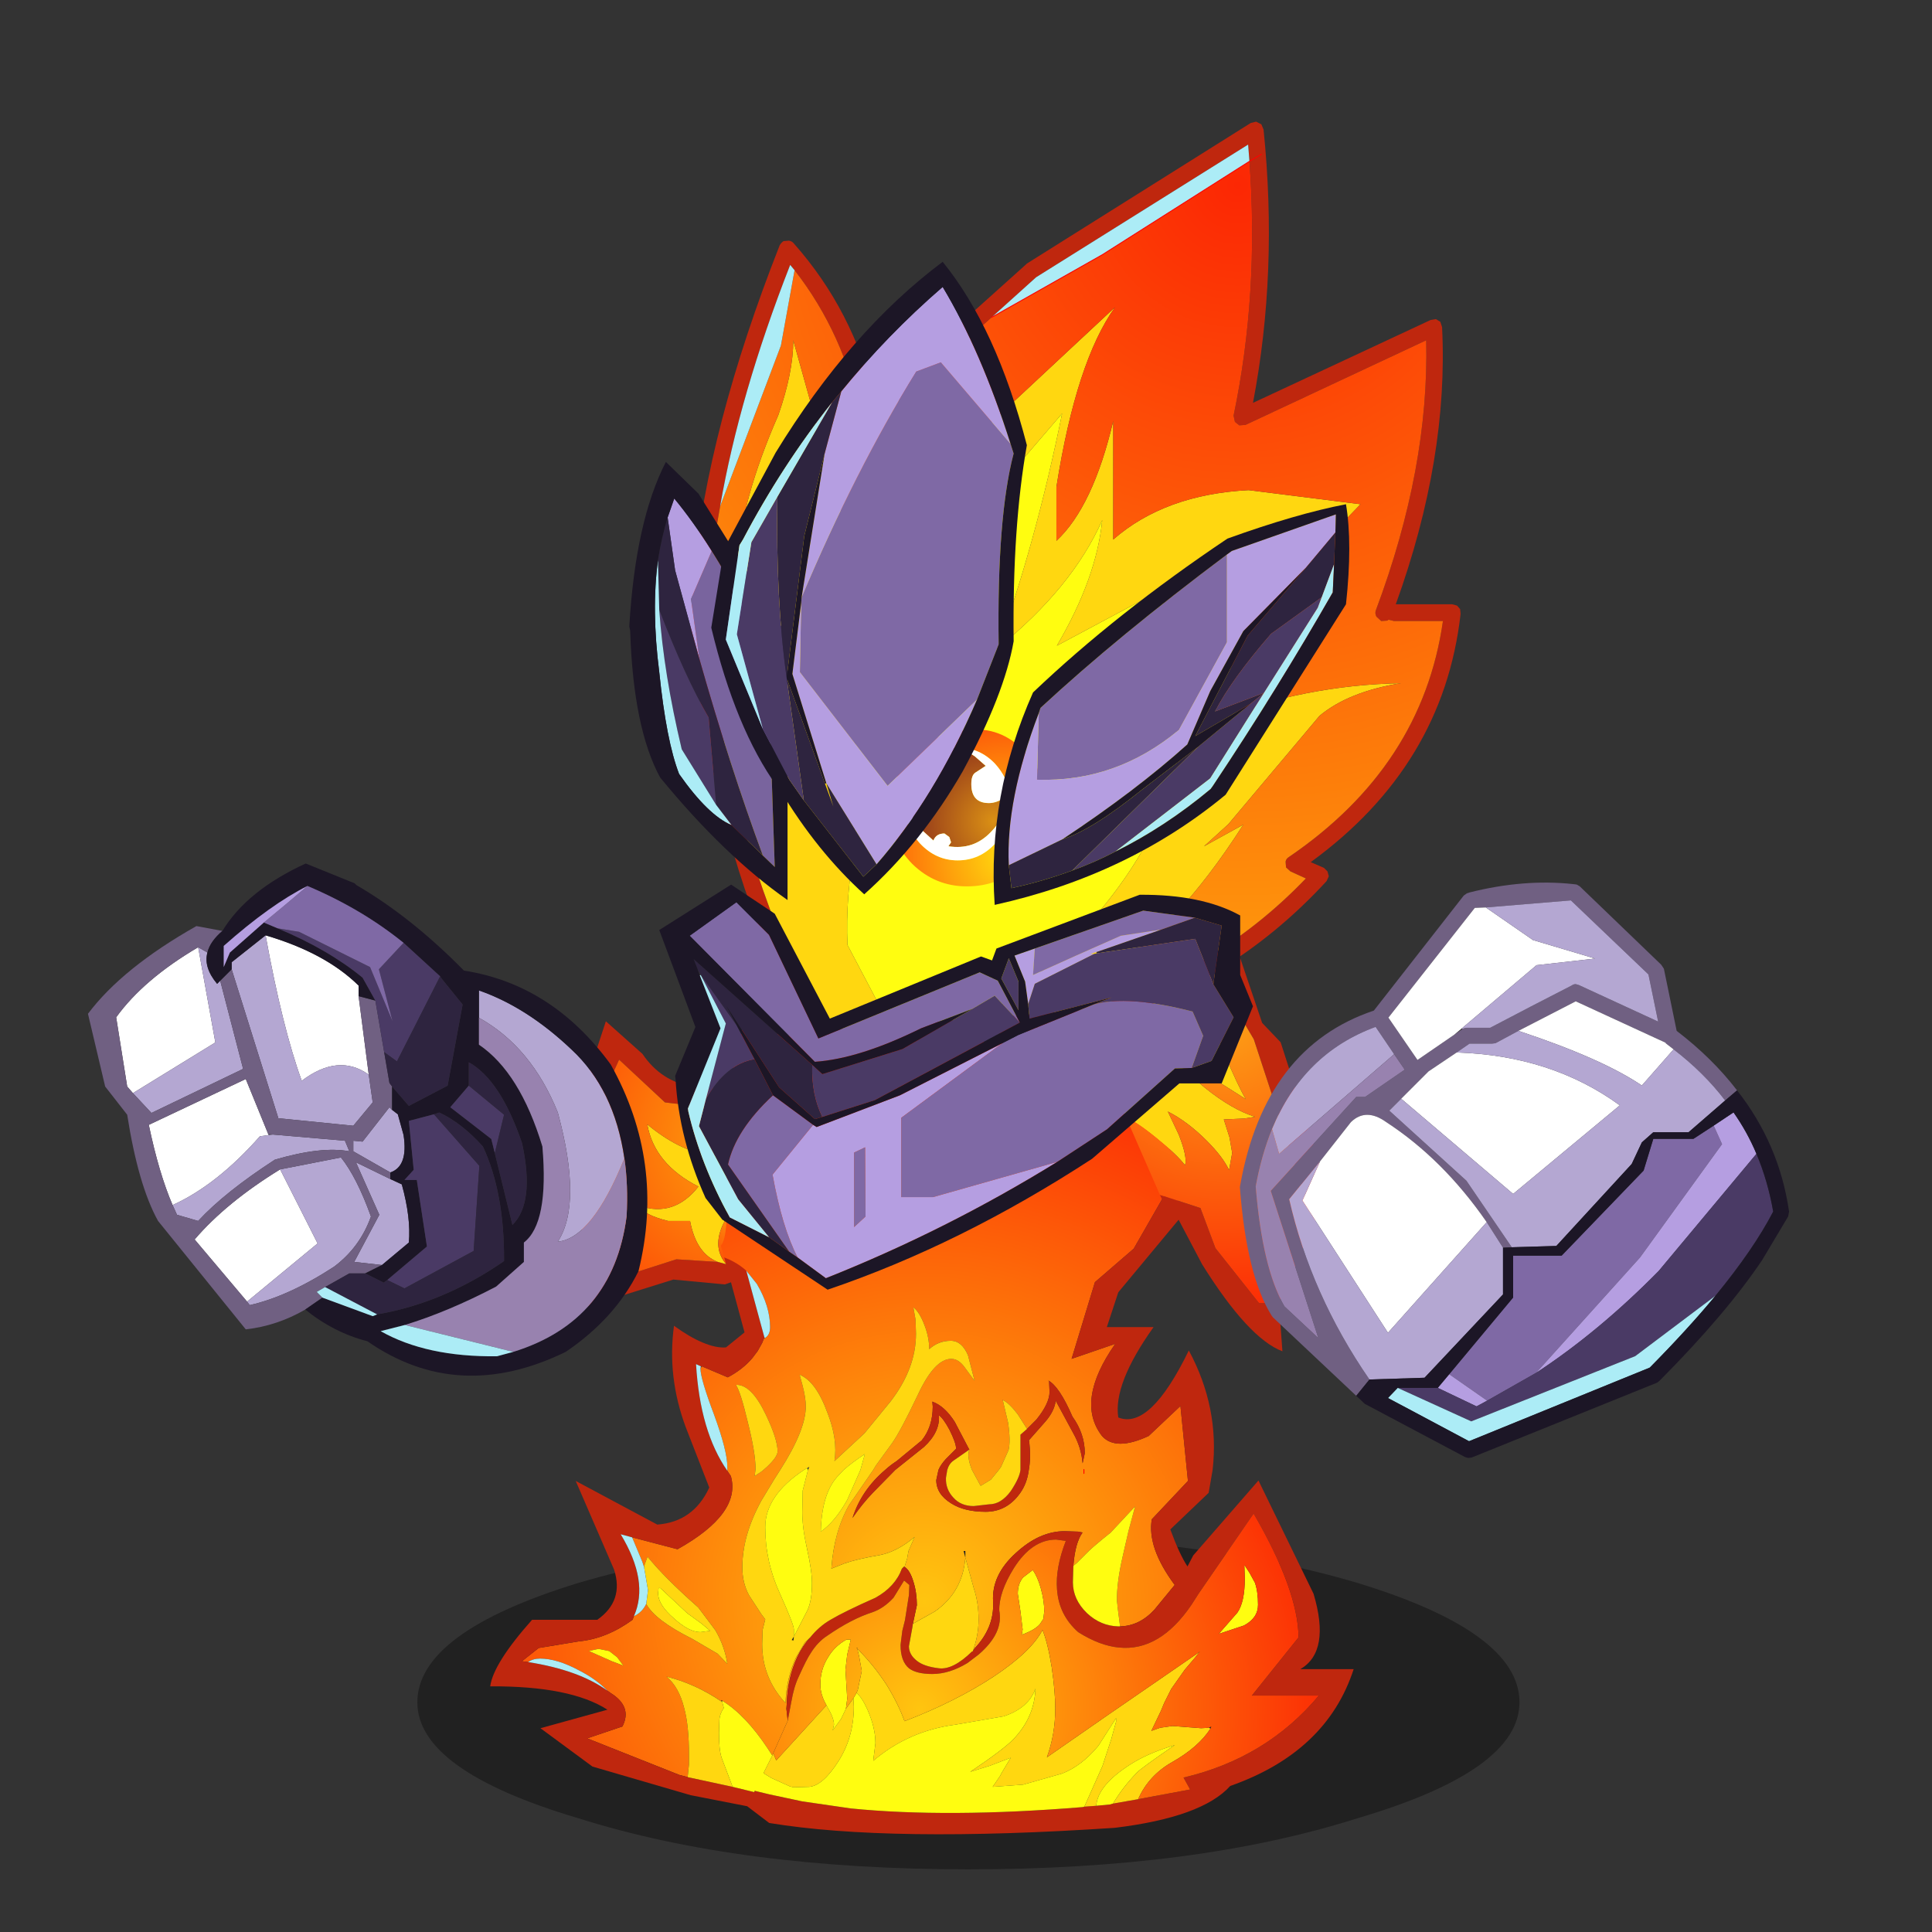 <svg xmlns:ffdec="https://www.free-decompiler.com/flash" xmlns:xlink="http://www.w3.org/1999/xlink" ffdec:objectType="frame" height="90" width="90" xmlns="http://www.w3.org/2000/svg"><rect width="100%" height="100%" fill="#333333" stroke="none"/><use ffdec:characterId="20" height="145.1" transform="matrix(.561 0 0 .561 4.098 5.667)" width="147.45" xlink:href="#a"/><defs><radialGradient cx="0" cy="0" gradientTransform="translate(75 31.4) scale(.031)" gradientUnits="userSpaceOnUse" id="n" r="819.2" spreadMethod="pad"><stop offset="0" stop-color="#fea60d"/><stop offset="1" stop-color="#fc3e06"/></radialGradient><radialGradient cx="0" cy="0" gradientTransform="translate(74.55 39.05) scale(.01)" gradientUnits="userSpaceOnUse" id="o" r="819.2" spreadMethod="pad"><stop offset="0" stop-color="#fea60d"/><stop offset="1" stop-color="#fc3e06"/></radialGradient><radialGradient cx="0" cy="0" gradientTransform="translate(49.25 57.7) scale(.075)" gradientUnits="userSpaceOnUse" id="p" r="819.2" spreadMethod="pad"><stop offset="0" stop-color="#ffc50f"/><stop offset="1" stop-color="#fc3005"/></radialGradient><radialGradient cx="0" cy="0" gradientTransform="translate(48.7 69.85) scale(.055)" gradientUnits="userSpaceOnUse" id="q" r="819.2" spreadMethod="pad"><stop offset="0" stop-color="#ffc50f"/><stop offset="1" stop-color="#fc3005"/></radialGradient><radialGradient cx="0" cy="0" gradientTransform="translate(15.65 8.95) scale(.041)" gradientUnits="userSpaceOnUse" id="r" r="819.2" spreadMethod="pad"><stop offset="0" stop-color="#fda216"/><stop offset="1" stop-color="#fc2b05"/></radialGradient><radialGradient cx="0" cy="0" gradientTransform="matrix(.118 0 0 .118 69 7.2)" gradientUnits="userSpaceOnUse" id="s" r="819.2" spreadMethod="pad"><stop offset="0" stop-color="#fc2704"/><stop offset="1" stop-color="#fea20d"/></radialGradient><radialGradient cx="0" cy="0" gradientTransform="translate(41.3 79.35) scale(.013)" gradientUnits="userSpaceOnUse" id="t" r="819.2" spreadMethod="pad"><stop offset="0" stop-color="#da9015"/><stop offset="1" stop-color="#87281b"/></radialGradient><radialGradient cx="0" cy="0" gradientTransform="translate(43.1 83.3) scale(.019)" gradientUnits="userSpaceOnUse" id="u" r="819.2" spreadMethod="pad"><stop offset="0" stop-color="#ffde0e"/><stop offset="1" stop-color="#fd5409"/></radialGradient><use ffdec:characterId="1" height="9.8" width="55.5" xlink:href="#b" id="h"/><use ffdec:characterId="3" height="58.1" width="77.4" xlink:href="#c" id="i"/><use ffdec:characterId="5" height="92.05" transform="translate(1.2)" width="97.95" xlink:href="#d" id="j"/><use ffdec:characterId="10" height="47" width="27.65" xlink:href="#e" id="k"/><use ffdec:characterId="12" height="132.5" width="94.3" xlink:href="#f" id="l"/><use ffdec:characterId="18" height="65.25" width="62.3" xlink:href="#g" id="m"/><g id="a" transform="translate(-7.3 -10.1)"><use ffdec:characterId="2" height="9.8" transform="matrix(1.649 0 0 2.831 34.65 127.48)" width="55.5" xlink:href="#h"/><use ffdec:characterId="4" height="58.1" transform="translate(7.3 71.7) scale(.732)" width="77.4" xlink:href="#i"/><use ffdec:characterId="9" height="92.05" transform="translate(39.822 84.944) scale(.732)" width="101.9" xlink:href="#j"/><use ffdec:characterId="11" height="47" transform="translate(90.05 77.8) scale(.732)" width="27.65" xlink:href="#k"/><use ffdec:characterId="17" height="132.5" transform="translate(52.25 10.1) scale(.732)" width="94.3" xlink:href="#l"/><use ffdec:characterId="19" height="65.25" transform="translate(102.95 73.3) scale(.732)" width="62.3" xlink:href="#m"/></g><g id="c" fill-rule="evenodd"><path d="M77.1 26.55q-5 1.45-11.65.55l-5.2-4.85L56 31.6v-5.35l2.75-8.35 4.15 3.7q4.25 6.3 14.5 2.3l-.3 2.65M56 48.35l10.75-3.45 4.7.3.95.25q1.55.45 2.25 1.45l-2.4.85-5.85-.55L56 50.45v-2.1" fill="#bf270e"/><path d="M71.45 45.2q-2.45-.95-3.15-4.65h-2.5q-2.8-.7-3.2-1.7 3.9 1.3 6.65-2.2-5-2.55-5.8-7.05 7.2 5.95 13.05 1.8l-.5 4.1-3.6 4.75q-1.8 3.1 0 5.2l-.95-.25" fill="#ffd710"/><path d="m56 31.6 4.25-9.35 5.2 4.85q6.65.9 11.65-.55l-.6 4.85q-5.85 4.15-13.05-1.8.8 4.5 5.8 7.05-2.75 3.5-6.65 2.2.4 1 3.2 1.7h2.5q.7 3.7 3.15 4.65l-4.7-.3L56 48.35V31.6" fill="url(#n)"/><path d="m76 35.5-1.35 11.4q-.7-1-2.25-1.45-1.8-2.1 0-5.2L76 35.5" fill="url(#o)"/><path d="M20.15 8.15q6.8 2 10.55 5.7v1.2l1.15 8.9q-3.45-2.45-7.6.7-2.2-6.05-4.1-16.5M12.5 9.5l1.95 10.8-9.35 5.75-.65-.75-1.25-7.85q3.1-4.3 9.3-7.95M9.6 38.75q-1.55-3.6-2.7-9.1l11-5.2 2.55 6.25.05.1-1 .15q-4.85 5.5-9.9 7.8m8.45 10.95-5.95-7.05q3.6-4.2 9.7-7.95l4.25 8.4-8 6.6" fill="#fff"/><path d="M13.55 10.1q-.45 1.7 1.1 3.55l.35-.35 2.6 10-10.4 5-2.1-2.25 9.35-5.75L12.5 9.5l1.05.6M16.3 12v-.8l3.85-3.05q1.9 10.45 4.1 16.5 4.15-3.15 7.6-.7l.45 3.15-2.2 2.65-8.5-.85L16.3 12m18.2 15.95.65.5.65 2.35q.55 3.55-1.5 4.25l-4.2-2.4v-1.2l1.05.1 3.05-3.9.3.3m-.2 7.85 1.3.6q1.05 3.8.8 6.6l-3.05 2.55-3.15-.35 2.85-5.35-2.65-5.95 3.9 1.9M9.6 38.75q5.05-2.3 9.9-7.8l1-.15.5-.05 8.15.7.5 1.2q-3.15-.6-8.45.95-5.7 3.7-8.7 6.95l-2.4-.7-.5-1.1M44.35 17.5v-3.1q5.45 1.9 10.5 6.7 4.85 4.5 6 12.35-3.65 9.05-7.55 9.45 2.8-4.3 0-14.65-3-7.45-8.95-10.75M21.8 34.7l6.9-1.35q1.8 2.25 3.4 6.7-1.25 3.5-4.2 5.7-5.15 3.35-9.55 4.35l-.3-.4 8-6.6-4.25-8.4" fill="#b4a7d2"/><path d="M24.65 50.6q-3.2 1.85-6.75 2.25l-9.95-12.3Q5.7 36.5 4.45 28.5l-2.5-3.2L0 17.05q3.9-5.2 12.3-9.95l2.95.55q-1.4 1.2-1.7 2.45l-1.05-.6q-6.2 3.65-9.3 7.95l1.25 7.85.65.75 2.1 2.25 10.4-5-2.6-10 1.3-1.3 5.3 16.9 8.5.85 2.2-2.65-.45-3.15-1.15-8.9 1.9.5 1 5.85.6 3.5.3.4v2.65l-.3-.3-3.05 3.9-1.05-.1v1.2l4.2 2.4v.75l-3.9-1.9 2.65 5.95-2.85 5.35 3.15.35-1.9.95h-1.8l-2.75 1.55-.95.55.65.65-1.95 1.35m-4.2-19.9-2.55-6.25-11 5.2q1.15 5.5 2.7 9.1l.5 1.1 2.4.7q3-3.25 8.7-6.95 5.3-1.55 8.45-.95l-.5-1.2-8.15-.7-.55-.05m-2.4 19 .3.4q4.4-1 9.55-4.35 2.95-2.2 4.2-5.7-1.6-4.45-3.4-6.7l-6.9 1.35q-6.1 3.75-9.7 7.95l5.95 7.05" fill="#706082"/><path d="M15.25 7.65q2.8-4.6 9.45-7.65l5.55 2.25.2.2q6.2 3.6 12.2 9.7 10 1.55 16.65 10.65 6.2 11.1 3.15 23.45-2.65 5.35-8.25 9.15-12.2 5.95-22.5-1.2-3.85-1-7.05-3.6l1.95-1.35 5.7 2.1.5-.2q7.55-1.3 14.4-6.05.05-7.75-2.4-13-2.45-2.7-4.95-3.85l-.6.2-2.85.75.55 5.55-1.05 1.15h1.4l1.15 7.55-4.5 3.8-.4.3-2.1-1.05 1.9-.95L36.4 43q.25-2.8-.8-6.6l-1.3-.6v-.75q2.05-.7 1.5-4.25l-.65-2.35-.65-.5V25.3l1.9 2.2 4.4-2.3 1.7-9.2-2.35-2.9-.2-.3L35.8 9q-4.75-3.85-10.9-6.45-4.2 2.1-9.5 6.8v2.4l.7-1.65 3.85-3.4 1.55.65q5.75 2.4 9.65 5.6l1.45 2.6-1.9-.5v-1.2q-3.75-3.7-10.55-5.7L16.3 11.2v.8L15 13.3l-.35.35q-1.55-1.85-1.1-3.55.3-1.25 1.7-2.45m45.6 25.8q-1.15-7.85-6-12.35-5.05-4.8-10.5-6.7v6.15Q49 23.7 51.55 32.1q.75 8.7-2.1 10.9v2.2L46.3 48q-5.45 2.85-10.35 4.35l-2.75.7Q38.4 56 46.4 55.9l1.85-.5q11.3-3.5 12.85-15.35.2-3.55-.25-6.6m-14.7-.6 2 8.15q2.55-2.5 1.1-9.25-2.45-7.2-6.05-9.2v2.65l-2.1 2.45 4.65 3.6.4 1.6" fill="#1c1626"/><path d="m32.6 15.55-1.45-2.6q-3.9-3.2-9.65-5.6l2.45.4 8.05 4 2.55 6.15L33 12l2.8-3 4.15 3.8-4.9 9.65-1.45-1.05-1-5.85m1.35 31.7 4.5-3.8-1.15-7.55h-1.4l1.05-1.15-.55-5.55 2.85-.75 5.15 5.85-.65 9.65-7.85 4.25-1.95-.95m12.2-14.4-.4-1.6-4.65-3.6 2.1-2.45 4 3.3-1.05 4.35" fill="#4a3a65"/><path d="m21.5 7.35-1.55-.65q2.5-2.05 4.95-4.15Q31.05 5.15 35.8 9L33 12l1.55 5.9L32 11.75l-8.05-4-2.45-.4" fill="#7f69a5"/><path d="m19.95 6.7-3.85 3.4-.7 1.65v-2.4q5.3-4.7 9.5-6.8-2.45 2.1-4.95 4.15" fill="#b59ee1"/><path d="m39.95 12.8.2.3L42.5 16l-1.7 9.2-4.4 2.3-1.9-2.2-.3-.4-.6-3.5 1.45 1.05 4.9-9.65m-8.5 33.7 2.1 1.05.4-.3 1.95.95 7.85-4.25.65-9.65-5.15-5.85.6-.2q2.5 1.15 4.95 3.85 2.45 5.25 2.4 13-6.85 4.75-14.4 6.05l-5.9-3.1 2.75-1.55h1.8M43.2 25.2v-2.65q3.6 2 6.05 9.2 1.45 6.75-1.1 9.25l-2-8.15 1.05-4.35-4-3.3" fill="#2e243f"/><path d="M60.85 33.45q.45 3.05.25 6.6Q59.55 51.9 48.25 55.4l-12.3-3.05q4.9-1.5 10.35-4.35l3.15-2.8V43q2.85-2.2 2.1-10.9-2.55-8.4-7.2-11.55V17.5q5.95 3.3 8.95 10.75 2.8 10.35 0 14.65 3.9-.4 7.55-9.45" fill="#9882af"/><path d="m32.8 51.15-.5.2-5.7-2.1-.65-.65.95-.55 5.9 3.1m15.45 4.25-1.85.5q-8 .1-13.2-2.85l2.75-.7 12.3 3.05" fill="#acecf6"/></g><g id="d"><path d="m26.55 18.6-.4-1.35q1-.85.6-9.1Q26.3.35 28.8-8q3.6 2.05 11.6 1.4l11.65.4 11.85.95q.8.15 8.25-1.8 7.45-2 5.55.9-1.9 2.9-1.45 3.2L76.6.9q.4 6.35 1.05 9.35l.3 1.5-1.25-.6L73 17.6l-4.4 3.8-2.65 8.7 4.95-1.7q-4.55 6.5-1.5 10.45 1.55 1.75 5.3 0l3.6-3.4.85 8.5-4.1 4.35q-.55 3.2 2.6 7.45l-2.3 2.8q-1.7 1.85-3.9 1.9l-.3-2.35V58l-.05-.4q-.05-2.05.65-5.1l.65-2.85.75-2.8-2.8 3-.2.15q-1.95 1.55-2.65 2.3l-.95.95q-.25.2-.4.35.2-2.65 1.05-3.8l-.5-.1-1.55-.05q-2.85 0-5.55 2.5-2.75 2.5-2.55 5.5.15 2.95-2.15 5.35v.05l-.15.15v.05q.65-1.8.65-3.55 0-2-.55-3.6l-.95-3.45q-.3 3.9-3.45 6.1l-2.5 1.4.45-2.1q0-1.45-.4-2.7-.4-1.3-1-1.65l.3-.95.15-.85.7-1.6q-1.95 1.65-3.9 2.05-2.6.45-4.05.95l-1.5.6q.3-4.2 2-7.2l2.75-4 .3-.5 1.85-2.55q.95-1.35 2.9-5.45 1.9-4.1 3.8-4.1.85 0 1.55 1l1.1 1.5-.75-2.9q-.7-1.65-1.95-1.65-1.4 0-2.45.95 0-1.35-.55-2.75-.55-1.45-1.25-2l.25 1.4.05 1.6q0 3.95-2.9 7.7l-2.95 3.6-3.4 3.15q.4-2.45-.8-5.5-1.3-3.55-3.15-4.3l.3 1.1q.4 1.5.4 2.5 0 2.65-2.9 7.2l-.7 1.1-1.45 2.4q-2.15 3.95-2.15 7.55 0 1.75.75 3.15l1.4 2.15.45.6-.3 1.2-.05 1.6q0 3.85 2.65 6.7.1-2.85 1.2-5.2l1-1.7.6-.55q-.85.95-1.45 2.2-1.1 2.35-1.2 5.2l-.05.7.15 1.35-1.65 3.7-.1.25-.55-.85q-2.5-3.75-5.1-5.35l-.1-.1-.05.15q-2.95-2-6.2-2.8 1.4 1.15 2 3.55.55 2 .55 5.35v1.05l-.15 1.45-.95-.25L11 73.15l4-1.35q1.15-2.25-1.35-3.8l-.35-.25q-1.25-1.3-3.2-2.3-2.5-1.35-4.45-1.35-.8 0-1.35.4l-.7-.1 1.9-1.5 4.55-.75q3.15-.3 6.1-2.45l.15-.4q.95-.45 1.4-1.4 1 1.85 5.2 3.95l2.9 1.7 1.1 1.15q-.3-2-1.35-3.8l-1.95-2.6q-3.8-3.35-5.75-5.75l-.3.8-.1.35-.2-.6-1.15-2.75 5.15 1.35q7.25-4.05 6.05-8.3l-.4-.6v-.45q0-1.8-1.5-5.9-1.55-4.1-1.55-5.25l.15-.25 2.95 1.25q1.7-.9 2.8-2.2l.6-.8.5-.9.2-.5.1-.05.2-.15q.4-.35.4-1.1 0-2.35-1.5-4.9l-1.2-1.5q-1.05-.95-2.5-1.5M53.9 52.65v-.75h-.2l.2.75m7-14.6-1.05-1.65q-.95-1.25-1.65-1.6l-.1-.05.05.05.6 2.55q.3 2.1.05 3.1l-.85 1.9-.25.35-.9 1.1-1.15.7-.05-.05-.95-1.75q-.6-1.5-.3-2.3l-1.65-3.15q-1.15-1.8-2.55-2.3l.05.55q0 2.3-1.25 3.85L46.1 41.7q-.7.45-1.3 1-2.7 2.3-3.7 5.45 1.1-1.6 2.3-2.85l2.55-2.6 3.25-2.6q1.85-1.7 1.7-3.6.5.35 1.2 1.65.75 1.5.75 2.15l-1.15 1.15q-.6.65-.85 1.25l-.25 1.15q0 1.6 1.7 2.65 1.5.95 3.9.95t3.9-2.1q.8-1.1 1-2.65.25-1.4.05-3.2l-.05-.15 1.85-2.1q1.05-1.2 1.2-2.4l2 3.7q.9 1.6 1.05 3.4l.05-.2.2-.95q0-2.2-1.4-4.15-1.5-3.45-2.75-4.1l.1.1.05 1.2q0 1.3-1.5 3.15l-1.05 1.05m6.45 5.05v-.45.45m-39.4-10.05-.05.05q.5.75 1.3 4.1.9 3.55.9 5.4l-.1.8.75-.5.25-.2.45-.4q1.15-1.1 1.15-1.7 0-1.4-1.35-4.2-1.6-3.35-3.3-3.35M14.4 63.95l-.9-.7-1.2-.25-.7.15-.4.1 2.6 1.15 1.3.5-.7-.95M41.65 63l-.1-.1.1-.05V63" fill="url(#p)" fill-rule="evenodd" transform="translate(0 8)"/><path d="M26.55 18.6q1.45.55 2.5 1.5l2.05 7.55-.05.15-.2.5-.5.9-.6.8q-1.1 1.3-2.8 2.2L24 30.95h-.1l-.55-.25q.45 7.65 3.55 12.1l.4.6q1.2 4.25-6.05 8.3l-5.15-1.35-1.3-.35q3.25 5.35 1.5 9.3l-.15.4q-2.95 2.15-6.1 2.45l-4.55.75-1.9 1.5.7.1q5.75.9 9 3.25l.35.25q2.5 1.55 1.35 3.8l-4 1.35 10.45 4.15.95.25 5.1 1.1 2.45.6.05-.15 1.65.4 3.75.8 5.5.8q11 1.1 26.3-.15l.2-.05 1.35-.1 1.55-.15.35-.1 2.85-.5 5.9-1.1-.75-1.35q9.4-2.2 15.35-9.3h-7.6l5.3-6.6q-.05-5.35-5.1-14.05l-6.25 9.1-.8 1.25q-3.6 5.3-8.2 4.85-2.2-.2-4.65-1.75-2.2-1.95-2.4-4.85-.2-2.4 1-5.5l-1.1-.15q-2.75 0-4.8 3.25-1.7 2.75-1.65 4.8.5 2.55-2.35 5l-1.25.95q-2.05 1.25-4 1.25-1.8 0-2.65-.65-.95-.8-.95-2.65l.2-1.6.3-1.2.45-2.85.05-1.15-.6-.5-1.2 1.95q-1.1 1.2-2.4 1.65-2.35.75-5.1 2.65-1.1.7-1.9 2-.45.65-1.35 2.65-.55 1.15-.85 2.9l-.4 2.1-.15-1.35.05-.7q.1-2.85 1.2-5.2.6-1.25 1.45-2.2 1-1.25 2.3-2 1.6-.95 5.1-2.5 2.25-1.25 3-3.3l.25-.25.05.05q.6.35 1 1.65.4 1.25.4 2.7l-.45 2.1-.05.35-.4 2.2q0 .95.9 1.65.8.65 2.5.85 1.6.2 3.75-1.9h.05l.05-.05v-.05l.15-.15V63q2.3-2.4 2.15-5.35-.2-3 2.55-5.5 2.7-2.5 5.55-2.5l1.55.05.5.1q-.85 1.15-1.05 3.8v.05l-.05 1.8q0 1.95 1.6 3.5 1.55 1.45 3.55 1.5h.2q2.2-.05 3.9-1.9l2.3-2.8q-3.15-4.25-2.6-7.45l4.1-4.35-.85-8.5-3.6 3.4q-3.75 1.75-5.3 0-3.05-3.95 1.5-10.45l-4.95 1.7 2.65-8.7 4.4-3.8 3.7-6.45 1.25.6.2 2.1v.4l-6.9 8.3-1.3 3.95h5.3q-4.6 6.45-4 10.25 3.6 1.45 8-7.6 3.5 6.5 2.7 13.55l-.45 2.6-4.35 4.15q1.05 2.85 1.95 4.2l.65-1.25 7.4-8.5 6.25 12.85q1.95 6.55-1.5 8.55h6.05q-3.05 9.4-14 13.25-3.2 3.55-13.1 4.75-25.55 1.7-39.2-.55l-2.5-1.9-6.4-1.25-11.15-3.25L5.7 72l7.6-2.1Q9.1 67.2 0 67.25q.35-2.6 4.75-7.55h7.4q3.05-2.15 1.9-5.7L9.7 43.95l9.25 4.95q4.1-.3 5.9-4.2l-2.65-6.8q-2.15-5.75-1.35-11.55 1.8 1.3 3.25 1.9 1.55.65 2.65.55l2.1-1.7-2.3-8.5M60.9 38.05 61.95 37q1.5-1.85 1.5-3.15l-.05-1.2-.1-.1q1.25.65 2.75 4.1 1.4 1.95 1.4 4.15l-.2.95-.05.2q-.15-1.8-1.05-3.4l-2-3.7q-.15 1.2-1.2 2.4l-1.85 2.1.05.15q.2 1.8-.05 3.2-.2 1.55-1 2.65-1.5 2.1-3.9 2.1t-3.9-.95q-1.7-1.05-1.7-2.65l.25-1.15q.25-.6.85-1.25l1.15-1.15q0-.65-.75-2.15-.7-1.3-1.2-1.65.15 1.9-1.7 3.6l-3.25 2.6-2.55 2.6q-1.2 1.25-2.3 2.85 1-3.15 3.7-5.45.6-.55 1.3-1l2.85-2.35q1.25-1.55 1.25-3.85l-.05-.55q1.4.5 2.55 2.3l1.65 3.15-1.8 1.25q-.5.35-.7 1.05l-.15.9q-.05 1.3.85 2.25.85.95 2.3.95l1.75-.2q1.35 0 2.45-1.5 1-1.5 1.1-2.4v-4l.75-.65" fill="#bf270e" fill-rule="evenodd" transform="translate(0 8)"/><path d="m17.45 53.7.1-.35.3-.8q1.95 2.4 5.75 5.75l1.95 2.6q1.05 1.8 1.35 3.8l-1.1-1.15-2.9-1.7q-4.2-2.1-5.2-3.95l.2-1.55-.45-2.65m4.95 23.85.15-1.45v-1.05q0-3.35-.55-5.35-.6-2.4-2-3.55 3.25.8 6.2 2.8h.1l.2.75q-.45.65-.5 1.3l-.05 1.55q0 1.9.3 2.8l1.25 3.3-5.1-1.1M32 75.1l.1-.25.35.8 5.7-6.25.1.2q.75 1.25.75 2l-.15.65.95-1.3.55-1.15.85-1.2.05.95q0 3.45-1.75 6.2t-3.3 2.9l-1.8.05-.4-.1-2.1-.95-.9-.55 1-2m4.3-13.4-.6.55-1 1.7q-1.1 2.35-1.2 5.2-2.65-2.85-2.65-6.7l.05-1.6.3-1.2-.45-.6-1.4-2.15q-.75-1.4-.75-3.15 0-3.6 2.15-7.55l1.45-2.4.7-1.1q2.9-4.55 2.9-7.2 0-1-.4-2.5l-.3-1.1q1.85.75 3.15 4.3 1.2 3.05.8 5.5l3.4-3.15 2.95-3.6q2.9-3.75 2.9-7.7l-.05-1.6-.25-1.4q.7.55 1.25 2 .55 1.4.55 2.75 1.05-.95 2.45-.95 1.25 0 1.95 1.65l.75 2.9-1.1-1.5q-.7-1-1.55-1-1.9 0-3.8 4.1-1.95 4.1-2.9 5.45l-1.85 2.55-.3.5-2.75 4q-1.7 3-2 7.2l1.5-.6q1.45-.5 4.05-.95 1.95-.4 3.9-2.05l-.7 1.6-.15.85-.3.95-.05-.05-.25.25q-.75 2.05-3 3.3-3.5 1.55-5.1 2.5-1.3.75-2.3 2m11.65-1.55 2.5-1.4q3.15-2.2 3.45-6.1l.95 3.45q.55 1.6.55 3.6 0 1.75-.65 3.55l-.05.05h-.05q-2.15 2.1-3.75 1.9-1.7-.2-2.5-.85-.9-.7-.9-1.65l.4-2.2.05-.35m33.75 11.9q-1.35 2.1-4.35 3.8-2.65 1.5-3.85 4.2l-2.85.5q1.1-1.85 2.7-3.5.45-.5 4.25-3.1l-.05-.05v.05q-3 .9-5 2.2-3.65 2.35-3.8 4.65l-1.35.1 2.05-4.6 1-3.05.55-2v-.4l-1.95 3.05-.15.2q-1.85 2.2-4.05 3.05l-4.4 1.25-3.45.25.85-1.25.15-.3 1.05-1.75-2.35.9-2.25.7q3.8-2.55 4.9-3.7 2.4-2.5 2.5-5.75-.75 2.2-3.6 3.15l-5.5.95q-5.3.7-9.3 4.1l.25-2q0-1.75-.9-3.8-.65-1.45-1.25-1.9l.15-.35.45-2.15-.3-1.65-.2-.85q1.75 1.7 3.3 4.05 1.35 2.2 2.05 4.15 5.75-2.2 10.1-5.05 4.3-2.85 5.55-5.3.6 1.45 1.05 4.25.4 2.75.4 4.65 0 2.95-.95 5.55L70 70.55l10.1-6.95.4-.3-.55.7-1.15 1.35-1.55 2.2-.8 1.6-.35.85-1.1 2.3 1-.35 1.4-.2 3.25.25.9-.05.15.1M58.2 34.8q.7.35 1.65 1.6l1.05 1.65-.75.65v4q-.1.9-1.1 2.4-1.1 1.5-2.45 1.5l-1.75.2q-1.45 0-2.3-.95-.9-.95-.85-2.25l.15-.9q.2-.7.7-1.05l1.8-1.25q-.3.8.3 2.3l.95 1.75.05.05 1.15-.7.9-1.1.25-.35.85-1.9q.25-1-.05-3.1l-.6-2.55h.05M42 42.7l.5-1.8q-1.45.95-2.4 1.8l-.8.85q-1.7 2-1.8 6.15 1.6-1.1 3-3.6l1.5-3.4m-14.05-9.65q1.7 0 3.3 3.35 1.35 2.8 1.35 4.2 0 .6-1.15 1.7l-.45.4-.25.2-.75.5.1-.8q0-1.85-.9-5.4-.8-3.35-1.3-4.1l.05-.05m8.1 9.65.15-.35-.25.15-.35.2q-4.4 2.9-4.4 6.5 0 3.9 1.65 7.5 1.6 3.55 1.6 4.1v.8l1.55-3q.5-1.1.5-3.05 0-1.4-.55-3.85t-.55-4.2l.05-2.45.6-2.35m-15.2 16.85q1.7 1.55 3 1.55l1.1-.15-.95-.8-1.65-1.2-3.05-2.85h-.2l-.05.6q0 1.3 1.8 2.85m13.6 2.05-.25.4.2.05.05-.45" fill="#ffd710" fill-rule="evenodd" transform="translate(0 8)"/><path d="M26.35 68.9q2.6 1.6 5.1 5.35l.55.85-1 2 .9.55 2.1.95.4.1 1.8-.05q1.55-.15 3.3-2.9 1.75-2.75 1.75-6.2l-.05-.95.15-.25.2-.35q.6.45 1.25 1.9.9 2.05.9 3.8l-.25 2q4-3.4 9.3-4.1l5.5-.95q2.85-.95 3.6-3.15-.1 3.25-2.5 5.75-1.1 1.15-4.9 3.7l2.25-.7 2.35-.9L58 77.1l-.15.3-.85 1.25 3.45-.25 4.4-1.25q2.2-.85 4.05-3.05l.15-.2L71 70.85v.4l-.55 2-1 3.05-2.05 4.6-.2.05q-15.3 1.25-26.3.15l-5.5-.8-3.75-.8-1.65-.4-.05.15-2.45-.6-1.25-3.3q-.3-.9-.3-2.8L26 71q.05-.65.5-1.3l-.2-.75.05-.05m39.8-15.3q.15-.15.4-.35l.95-.95q.7-.75 2.65-2.3l.2-.15 2.8-3-.75 2.8-.65 2.85q-.7 3.05-.65 5.1l.05.4v.1l.3 2.35h-.2q-2-.05-3.55-1.5-1.6-1.55-1.6-3.5l.05-1.8v-.05m20 .8.6 1.1q.35 1 .35 2.5t-1.6 2.35l-2.85.95 2.1-2.4q.85-1.2.85-3.9l-.05-1.45h.05l.55.85m-17.4 26.4q.15-2.3 3.8-4.65 2-1.3 5-2.2h.05q-3.8 2.6-4.25 3.1-1.6 1.65-2.7 3.5l-.35.1-1.55.15M42 42.7l-1.5 3.4q-1.4 2.5-3 3.6.1-4.15 1.8-6.15l.8-.85q.95-.85 2.4-1.8l-.5 1.8m-6.05-.2.1.2-.6 2.35-.05 2.45q0 1.75.55 4.2t.55 3.85q0 1.95-.5 3.05l-1.55 3v-.8q0-.55-1.6-4.1-1.65-3.6-1.65-7.5 0-3.6 4.4-6.5l.35-.2m-15.1 17.05q-1.8-1.55-1.8-2.85l.05-.6h.2l3.05 2.85 1.65 1.2.95.8-1.1.15q-1.3 0-3-1.55m17.3 9.85q-.7-1.2-.7-2.35 0-1.7.85-3.05.75-1.3 2.1-2.05h.5l-.4 1.7-.2 1.7.2 3.3-.15 1.15-.55 1.15-.95 1.3.15-.65q0-.75-.75-2l-.1-.2M14.4 63.95l.7.95-1.3-.5-2.6-1.15.4-.1.7-.15 1.2.25.9.7m48.35-4.35-.4.6q-.55.65-2.05 1.2l.1-.6-.25-2.05-.3-2q0-1.15.6-1.85l1.1-.85q.55.8.9 2.05.4 1.4.4 2.65l-.1.85" fill="#fffd10" fill-rule="evenodd" transform="translate(0 8)"/><path d="m29.05 20.1 1.2 1.5q1.5 2.55 1.5 4.9 0 .75-.4 1.1l-.2.15-.05-.1-2.05-7.55m-5.2 11.1q0 1.15 1.55 5.25 1.5 4.1 1.5 5.9v.45q-3.1-4.45-3.55-12.1l.55.25-.05.25M16.1 50.35l1.15 2.75.2.6.45 2.65-.2 1.55q-.45.95-1.4 1.4 1.75-3.95-1.5-9.3l1.3.35M4.3 64.5q.55-.4 1.35-.4 1.95 0 4.45 1.35 1.95 1 3.2 2.3-3.25-2.35-9-3.25" fill="#acecf6" fill-rule="evenodd" transform="translate(0 8)"/><path d="m32.1 74.85 1.65-3.7.4-2.1q.3-1.75.85-2.9.9-2 1.35-2.65.8-1.3 1.9-2 2.75-1.9 5.1-2.65 1.3-.45 2.4-1.65l1.2-1.95.6.5-.05 1.15-.45 2.85-.3 1.2-.2 1.6q0 1.85.95 2.65.85.65 2.65.65 1.95 0 4-1.25l1.25-.95q2.85-2.45 2.35-5-.05-2.05 1.65-4.8 2.05-3.25 4.8-3.25l1.1.15q-1.2 3.1-1 5.5.2 2.9 2.4 4.85 2.45 1.55 4.65 1.75 4.6.45 8.2-4.85l.8-1.25 6.25-9.1q5.05 8.7 5.1 14.05l-5.3 6.6H94q-5.95 7.1-15.35 9.3l.75 1.35-5.9 1.1q1.2-2.7 3.85-4.2 3-1.7 4.35-3.8l.1-.25-.25.15-.9.05-3.25-.25-1.4.2-1 .35 1.1-2.3.35-.85.8-1.6 1.55-2.2L79.95 64l.55-.7-.4.3L70 70.55l-6.85 4.75q.95-2.6.95-5.55 0-1.9-.4-4.65-.45-2.8-1.05-4.25-1.25 2.45-5.55 5.3Q52.75 69 47 71.2q-.7-1.95-2.05-4.15-1.55-2.35-3.3-4.05l.2.85.3 1.65-.45 2.15-.15.35-.2.35-.15.25-.85 1.2.15-1.15-.2-3.3.2-1.7.4-1.7h-.5q-1.35.75-2.1 2.05-.85 1.35-.85 3.05 0 1.15.7 2.35l-5.7 6.25-.35-.8M86.15 54.4l-.55-.85h-.05L85.6 55q0 2.7-.85 3.9l-2.1 2.4 2.85-.95q1.6-.85 1.6-2.35t-.35-2.5l-.6-1.1m-23.4 5.2.1-.85q0-1.25-.4-2.65-.35-1.25-.9-2.05l-1.1.85q-.6.7-.6 1.85l.3 2 .25 2.05-.1.6q1.5-.55 2.05-1.2l.4-.6M41.65 63v-.15l-.1.05.1.1" fill="url(#q)" fill-rule="evenodd" transform="translate(0 8)"/><path d="M67.35 50.65v.45" fill="none" stroke="red" stroke-linecap="round" stroke-linejoin="round" stroke-width=".1"/></g><g id="e" fill-rule="evenodd"><path d="m12.8 2.4.45 2q1.6 6.45 2.55 8.7 1.7 4 2.5 5.3-2.25-1.45-5.05-3.15L9.8 13.4q1.9 2.1 3.85 3.7 3.1 2.5 5.7 3.3l-1.25.2-2.3.1.65 2.05.3 1.75-.35 1.95q-.7-1.5-2.55-3.35-2.15-2.15-4.4-3.3l1.25 2.65q1 2.55.7 3.45-.85-1.15-3.25-3.1-2.4-1.95-3.4-2.25L0 9.9l12.8-7.5" fill="#ffd710"/><path d="m8.55 29.25 4.6 1.5 1.7 4.55 4.95 6.25h2.25l.4 5.45q-3.85-1.45-9.1-9.85l-2.9-5.5-1-.45-.9-1.95m17.5 3.2L19.2 11.6l-5.7-9.65L16.85 0l3.3 9.75 2.1 2.2 5.4 16.8-1.6 3.7" fill="#bf270e"/><path d="M4.75 20.55q1 .3 3.4 2.25t3.25 3.1q.3-.9-.7-3.45L9.45 19.8q2.25 1.15 4.4 3.3 1.85 1.85 2.55 3.35l.35-1.95-.3-1.75-.65-2.05 2.3-.1 1.25-.2q-2.6-.8-5.7-3.3-1.95-1.6-3.85-3.7l3.45 1.85q2.8 1.7 5.05 3.15-.8-1.3-2.5-5.3-.95-2.25-2.55-8.7l-.45-2 .7-.45 5.7 9.65 6.85 20.85-4 9.1H19.8l-4.95-6.25-1.7-4.55-4.6-1.5-3.8-8.7" fill="url(#r)"/></g><g id="f"><path d="m70.5.15.6-.15.6.3.25.6q1.65 16.1-1.2 31l20.15-9.4.6-.1.5.3.2.6q.75 14.85-5.25 31.45h6.4l.55.15.35.4.05.55q-1.95 17.2-17 28.15l1.5.65.4.4.15.55-.25.55q-11.3 12.3-27.55 16.55h-.2L22 105l-.5-.15-.4-.3q-7.65-12.7-11.4-29.9-1.8-8.15-2.75-17.3v-.1l.35-5.85q1.6-16.65 9.75-37.35.15-.3.45-.5l.6-.05q.35.05.55.3 6.75 7.6 9.2 17.8L45 16.2l.1-.1L70.5.15m1.2 3.55-1.35.8 1.35-.8m-1.35.8-.15-1.9-24.05 15.05-5.05 4.55-13.25 11.9-.6.2q-.35 0-.6-.2l-.35-.55q-1.9-9.45-7.55-16.7l-.5-.6q-5.75 14.7-7.95 27.4Q9 50.7 8.85 57.15q.6 5.75 1.5 11.1 3.55 20.3 12.1 34.8l7.1-.55 10.85-.85 5.95-.45 4.85-.4q14.95-3.9 25.55-14.95l-1.75-.8-.5-.45-.05-.65q.05-.35.4-.55 15.1-10.3 17.45-26.75h-5.55l-.6-.15q-.05 0-.15.1l-.7.05-.55-.5q-.2-.4-.05-.75 6.05-16.15 5.7-30.6l-20.5 9.6-.7.05-.5-.4-.15-.7q2.9-13.85 1.8-28.85" fill="#bf270e" fill-rule="evenodd"/><path d="m40.4 101.65-10.85.85-4.8-9.1q-.25-5.4.9-11.75Q24.7 70.9 27.4 57.5l.15-.55L43.1 40.1l6-7q-3.05 14.95-7.35 26.65 8.5-6.85 11.9-14.55-.65 6.6-5.15 14.25l13.85-7.4-11.1 17.1h11.5q-1.7 16.8-22.35 32.5" fill="#fffd10" fill-rule="evenodd"/><path d="m46.35 101.2-5.95.45q20.65-15.7 22.35-32.5h-11.5l11.1-17.1-13.85 7.4Q53 51.8 53.65 45.2q-3.4 7.7-11.9 14.55 4.3-11.7 7.35-26.65l-6 7-15.55 16.85-.15.55q-2.7 13.4-1.75 24.15-1.15 6.35-.9 11.75l4.8 9.1-7.1.55q-8.55-14.5-12.1-34.8l1.75-17.1.1-.8q.45-7.35 4.7-17.05 1.7-4.85 1.7-8.5l5.6 20.1 16.1-10.05 14.8-13.8q-4.4 6.15-6.65 20.4v6.1q4.15-3.85 6.45-13.6V47.4q5.85-5.1 15.35-5.6l12.7 1.6-12.8 13.25-4 11.25q10.55-4 21.4-4.2-5.95.95-9.25 3.7L67.95 79.7l-2.75 2.5 4.45-2.45Q61.85 91.95 54 96.3l-7.65 4.9" fill="#ffd710" fill-rule="evenodd"/><path d="M70.35 4.5q1.1 15-1.8 28.85l.15.7.5.4.7-.05 20.5-9.6q.35 14.45-5.7 30.6-.15.35.05.75l.55.5.7-.05q.1-.1.15-.1l.6.15h5.55Q89.95 73.1 74.85 83.4q-.35.2-.4.55l.05.65.5.45 1.75.8Q66.15 96.9 51.2 100.8l-4.85.4L54 96.3q7.85-4.35 15.65-16.55L65.2 82.2l2.75-2.5L78.3 67.4q3.3-2.75 9.25-3.7-10.85.2-21.4 4.2l4-11.25 12.8-13.25-12.7-1.6q-9.5.5-15.35 5.6V33.95q-2.3 9.75-6.45 13.6v-6.1q2.25-14.25 6.65-20.4l-14.8 13.8L24.2 44.9l-5.6-20.1q0 3.65-1.7 8.5-4.25 9.7-4.7 17.05l-.1.8-1.75 17.1q-.9-5.35-1.5-11.1.15-6.45 1.45-13.5l6.9-18.25 1.55-8.55q5.65 7.25 7.55 16.7l.35.55q.25.2.6.2l.6-.2L41.1 22.2l12.55-7.1 16.7-10.6" fill="url(#s)" fill-rule="evenodd"/><path d="m41.1 22.2 5.05-4.55L70.2 2.6l.15 1.9-16.7 10.6-12.55 7.1M10.3 43.65q2.2-12.7 7.95-27.4l.5.6-1.55 8.55-6.9 18.25" fill="#acecf6" fill-rule="evenodd"/><path d="m70.35 4.5 1.35-.8M41.1 22.2l12.55-7.1 16.7-10.6" fill="none" stroke="red" stroke-linecap="round" stroke-linejoin="round" stroke-width=".1"/><path d="m31.35 76.45.05-.25q.3-1.9 1.6-3.35 1.55-1.6 3.6-1.8l.5-.05.15.05q.95.25 1.95.95l1.2 1.05v.05l-1.15.75q-.45.3-.45 1.3 0 2.15 2 2.15.75 0 1.6-.5l.3-.1q.05 2.15-1.7 3.9-1.95 2.05-4.8 1.6l.3-.45-.2-.6-.55-.4q-.95 0-1.25.8l-1.65-1.5q-.95-1.2-1.5-3.6" fill="url(#t)" fill-rule="evenodd"/><path d="m37.1 71-.5.05q-2.05.2-3.6 1.8-1.3 1.45-1.6 3.35l-.05.25-.05.95q0 2.65 1.7 4.5 1.8 1.9 4.25 1.9 2.5 0 4.25-1.9 1.75-1.85 1.75-4.5l-.05-1.2q-.35-1.85-1.7-3.35Q39.75 71 37.25 71h-.15m7.65.35q2.7 2.7 2.65 6.7-.1 3.95-2.8 6.3-2.7 2.4-6.3 2.4-3.6 0-6.2-2.55-2.5-2.55-2.5-6.15 0-3.6 2.5-6.2 2.6-2.55 6.3-2.85 3.7-.4 6.35 2.35" fill="url(#u)" fill-rule="evenodd"/><path d="M37.25 71q2.5 0 4.25 1.85 1.35 1.5 1.7 3.35l.05 1.2q0 2.65-1.75 4.5-1.75 1.9-4.25 1.9-2.45 0-4.25-1.9-1.7-1.85-1.7-4.5l.05-.95q.55 2.4 1.5 3.6l1.65 1.5q.3-.8 1.25-.8l.55.4.2.6-.3.45q2.85.45 4.8-1.6 1.75-1.75 1.7-3.9l-.3.1q-.85.5-1.6.5-2 0-2-2.15 0-1 .45-1.3l1.15-.75h.05l-.05-.05L39.2 72q-1-.7-1.95-.95V71" fill="#fff" fill-rule="evenodd"/><path d="m46.45 67.1.2-.6q8.8-8.15 21.15-17.4v9.95L62.35 69q-7.15 5.95-16.1 5.65l.2-7.55" fill="#7f69a5" fill-rule="evenodd"/><path d="m67.8 49.1.55-.4 11.8-4.15-.05 2.05-3.35 4-7.1 7.2-3.75 6.8-2.6 6.05Q57.45 75.9 49.15 81.4l-6.1 2.95q-.35-7.4 3.4-17.25l-.2 7.55q8.95.3 16.1-5.65l5.45-9.95V49.1" fill="#b59ee1" fill-rule="evenodd"/><path d="m80.1 46.6-.15 3.6-1.4 3.75-5.75 4.15q-4.5 5.2-6.35 8.8L72 64.8l-1.55 1.25-6.25 3.65 5.95-11.4 6.6-7.7 3.35-4M50.25 84.95q-3.4 1.25-6.9 2l-.3-2.6 6.1-2.95q3.35-1.05 9.05-5.65l6.35-4.85-14.3 14.05" fill="#2e243f" fill-rule="evenodd"/><path d="M55.15 82.8q-2.4 1.25-4.9 2.15l14.3-14.05 5.9-4.85L72 64.8l-5.55 2.1q1.85-3.6 6.35-8.8l5.75-4.15-.45 1.2L72 64.8l-6.1 9.7-10.75 8.3" fill="#4a3a65" fill-rule="evenodd"/><path d="m79.95 50.2-.15 3.2q-6.2 10.85-13.6 21.95l-.25.35q-5.15 4.3-10.8 7.1l10.75-8.3 6.1-9.7 6.1-9.65.45-1.2 1.4-3.75" fill="#acecf6" fill-rule="evenodd"/><path d="m80.1 46.6.05-2.05-11.8 4.15-.55.4q-12.35 9.25-21.15 17.4l-.2.6q-3.75 9.85-3.4 17.25l.3 2.6q3.5-.75 6.9-2 2.5-.9 4.9-2.15 5.65-2.8 10.8-7.1l.25-.35q7.4-11.1 13.6-21.95l.15-3.2.15-3.6m-9.65 19.45-5.9 4.85-6.35 4.85q-5.7 4.6-9.05 5.65 8.3-5.5 14.15-10.75l2.6-6.05 3.75-6.8 7.1-7.2-6.6 7.7-5.95 11.4 6.25-3.65M81.3 43.4q.75 4.45 0 11.35l-13.65 21.6q-11.05 9.15-26.2 12.5-.85-12.4 4.35-24.1 9.45-9 22.05-17.45 7.75-2.8 13.45-3.9" fill="#1c1626" fill-rule="evenodd"/><path d="M48.55 118Q36 125.75 22.3 131.2l-3.2-2.35q-1.75-3.35-2.85-9.4l4.6-5.65.4.25 9.45-3.6 11.6-5.9L30.85 113v9h3.6l14.1-4m-3.3-17.9-.35-2.55-1.2-2.95 2.3-.8-.2 3q4.95-2.25 9.95-4.45l4.6-.7L53 94.2l-.7.2h.45L46 97.8l-.75 2.3m-18.5 16.25-1.25.6v8.45l1.3-1.2-.05-7.85" fill="#b59ee1" fill-rule="evenodd"/><path d="m63.8 107.35-1.9.05-7.7 6.9-5.65 3.7-14.1 4h-3.6v-9l11.45-8.45 1.85-.95 8.5-3.45q3.9-1.1 11.25.8l1.2 2.75-1.3 3.65m-44.7 21.5-.95-.65-6.95-9.9q.85-3.9 5.1-7.85l4.55 3.35-4.6 5.65q1.1 6.05 2.85 9.4m19.8-28.2-5.8 2.2q-7 3.45-12.05 3.8l-14.2-14.3 5.3-3.8 3.7 3.7 5.6 11.75 18.3-7.5 2.05.95 2.5 4.75-2.85-3.05-2.55 1.5M46 93.8l12.3-4.3 5.85.8-3.8 1.35-4.6.7q-5 2.2-9.95 4.45l.2-3m-19.25 22.55.05 7.85-1.3 1.2v-8.45l1.25-.6" fill="#7f69a5" fill-rule="evenodd"/><path d="m18.15 128.2-2.3-1.65-3.5-4.3-4.45-8.3.8-3.1q2.25-3.95 5.5-4.5l2.1 4.1q-4.25 3.95-5.1 7.85l6.95 9.9M7.75 96.15 7.3 95l13.45 12q-.1 3.4 1.15 5.9l-.85.25-4.05-3.6-6-9.25 1.2 2.25-4.1-5.75-.35-.65m56.4-5.85 3.05.9-.95 6.65-2.05-5.15L53 94.35v-.15l7.35-2.55 3.8-1.35" fill="#2e243f" fill-rule="evenodd"/><path d="m66.25 97.85 2.3 3.75-2.5 4.95-2.25.8 1.3-3.65-1.2-2.75q-7.35-1.9-11.25-.8l2.05-.8-9.3 2.4-.15-1.65.75-2.3 6.75-3.4.25-.05 11.2-1.65 2.05 5.15-.2-.3.2.3M20.75 107l1.15 1.05 9.1-2.85 7.9-4.55 2.55-1.5 2.85 3.05-16.45 8.8-5.95 1.9q-1.25-2.5-1.15-5.9m-8.55-4.45 2 3.8q-3.25.55-5.5 4.5l2.25-8.55-2.85-5.5 4.1 5.75m31.95-5v3.25l-1.95-3.6.85-2.3 1.1 2.65" fill="#4a3a65" fill-rule="evenodd"/><path d="m63.8 107.35 2.25-.8 2.5-4.95-2.3-3.75.95-6.65-3.05-.9-5.85-.8L46 93.8l-2.3.8 1.2 2.95.35 2.55.15 1.65 9.3-2.4-2.05.8-8.5 3.45-1.85.95-11.6 5.9-9.45 3.6-.4-.25-4.55-3.35-2.1-4.1-2-3.8-1.2-2.25 6 9.25 4.05 3.6.85-.25 5.95-1.9 16.45-8.8-2.5-4.75-2.05-.95-18.3 7.5-5.6-11.75-3.7-3.7-5.3 3.8 14.2 14.3q5.05-.35 12.05-3.8l5.8-2.2-7.9 4.55-9.1 2.85-1.15-1.05L7.3 95l.45 1.15.25.7 2.35 6-3.7 9.1.05.35q1.4 6 4.7 12l4.45 2.25 2.3 1.65.95.65 3.2 2.35Q36 125.75 48.55 118l5.65-3.7 7.7-6.9 1.9-.05m5.5-10.55 1.45 3.55-3.55 8.75h-4.8l-9.9 8.55q-14.95 9.75-30 14.85l-11.95-7.95-1.9-2.45q-3-6.65-3.4-13.45l-.05-.4 2.3-5.55-4.1-11 8.15-5.15 4.95 3.3 6.25 11.9L39.9 94.7l1.25.45.5-1.35 16.25-6.1q7.05-.05 11.4 2.35v6.75m-25.15.75-1.1-2.65-.85 2.3 1.95 3.6v-3.25" fill="#1c1626" fill-rule="evenodd"/><path d="m15.85 126.55-4.45-2.25q-3.3-6-4.7-12l-.05-.35 3.7-9.1-2.35-6 .1-.05 2.85 5.5-2.25 8.55-.8 3.1 4.45 8.3 3.5 4.3" fill="#acecf6" fill-rule="evenodd"/><path d="M15.15 83.25q-3.75-10.15-7.2-22.3L7 54.15l2.35-5.45q3.3 5.25 6.35 12.3l.8 23.55-1.35-1.3" fill="#79649e" fill-rule="evenodd"/><path d="M7.95 60.95 5.2 50.9l-.85-6 .75-2.15q2.15 2.6 4.25 5.95L7 54.15l.95 6.8" fill="#b59ee1" fill-rule="evenodd"/><path d="M3.25 49.75q.4-2.55 1.1-4.85l.85 6 2.75 10.05q3.45 12.15 7.2 22.3L11.6 79.8l-1.75-2.3L9 67.6q-2.65-4.55-5.6-12.2l-.15-5.65" fill="#2e243f" fill-rule="evenodd"/><path d="M3.4 55.4Q6.35 63.05 9 67.6l.85 9.9-3.9-6.3Q3.9 62.6 3.4 55.4" fill="#4a3a65" fill-rule="evenodd"/><path d="m3.25 49.75.15 5.65q.5 7.2 2.55 15.8l3.9 6.3 1.75 2.3Q8.95 78.7 5.65 74 4.2 70.25 3.4 62.45q-.9-7.05-.15-12.7" fill="#acecf6" fill-rule="evenodd"/><path d="M4.35 44.9q-.7 2.3-1.1 4.85-.75 5.65.15 12.7.8 7.8 2.25 11.55 3.3 4.7 5.95 5.8l3.55 3.45 1.35 1.3L15.7 61q-3.05-7.05-6.35-12.3-2.1-3.35-4.25-5.95l-.75 2.15M0 57.25Q.7 45.3 4.15 38.6l3.7 3.6 10.1 16.2v29.9q-7.15-5-14.45-13.9Q.45 68.8.1 57.75l-.1-.5" fill="#1c1626" fill-rule="evenodd"/><path d="m19.5 54.6.05-.65q6.1-14.45 13-25.6l2.8-1.05 7.9 9.25.35 1.1q-1.9 7.25-1.7 21.65l-2.45 6.25-10.15 9.8-9.95-12.9.15-7.85" fill="#7f69a5" fill-rule="evenodd"/><path d="m22.35 75.05-3.85-12.4 1-8.05-.15 7.85 9.95 12.9 10.15-9.8q-4.8 11.15-11.4 18.7l-5.7-9.2m-2.8-21.1 2.6-16.25 1.9-7.1q5.2-6.4 11.5-11.85 4.35 7.25 7.7 17.8l-7.9-9.25-2.8 1.05q-6.9 11.15-13 25.6" fill="#b59ee1" fill-rule="evenodd"/><path d="m22.15 37.7-2.3 9.3-2 16.1 4.35 12 .95 2.6-.8-2.65 5.7 9.2-1.5 1.4L19.8 77l-1.95-13.9q-1.25-8.85-1.05-20.55l6.2-10.7 1.05-1.25-1.9 7.1" fill="#2e243f" fill-rule="evenodd"/><path d="m22.2 75.1-4.35-12 2-16.1 2.3-9.3-2.6 16.25-.05.65-1 8.05 3.85 12.4-.15.05m1.85-44.5L23 31.85q-5.7 7.2-10.1 15.55l-.4.65-1.55 10.7 4.2 10.15 3 5.75L19.8 77l6.75 8.65 1.5-1.4q6.6-7.55 11.4-18.7l2.45-6.25q-.2-14.4 1.7-21.65l-.35-1.1Q39.9 26 35.55 18.75q-6.3 5.45-11.5 11.85m-13.3 17.85 5.85-10.9q8.45-13.8 18.95-21.65 6.1 7.5 9.55 20.8-1.65 9.3-1.5 22.2v.05q-1.05 6-5.75 14.7-4.7 8.2-11.2 14Q21.3 82.8 17.1 75.8l-.35-.4q-4.7-6.55-7.45-18l1.45-8.95" fill="#1c1626" fill-rule="evenodd"/><path d="M16.8 42.55q-.2 11.7 1.05 20.55L19.8 77l-1.65-2.35-3-5.75-2.95-10.75 1.65-10.45 2.95-5.15" fill="#4a3a65" fill-rule="evenodd"/><path d="m23 31.85-6.2 10.7-2.95 5.15-1.65 10.45 2.95 10.75-4.2-10.15 1.55-10.7.4-.65q4.4-8.35 10.1-15.55" fill="#acecf6" fill-rule="evenodd"/></g><g id="g" fill-rule="evenodd"><path d="m13.2 58.2-9.45-8.9-.15-.2Q.75 44.55 0 34.5l.05-.25q2.8-15.6 15.15-19.75L25.4 1.45l.35-.25.3-.1Q32.2-.45 37.8.15l.4.05.35.2 9.25 8.9.3.45 1.45 7.05q4.05 3.1 6.85 6.75l-1.35 1.15q-2.4-3.15-5.85-5.8l-.9-.7v-.05l-10.2-4.7-6.5 3.35-2.6 1.4-.4.05h-2.55l-1.45 1-3.2 2.15-3.1 3.1-1.35 1.35 8.75 7.95 5.15 7.55-1 .05L28 38.5q-4.95-7.15-11.4-11.35-2.3-1.65-4 0L9.1 31.6l-3.5 4.3q2.45 10.8 9.1 20.45l-1.5 1.85m11.1-40.95.95-.65q.25-.15.5-.15h2.65q4.65-2.45 9.25-4.8.2-.15.45-.15l.35.1 9 4.15-1.1-5.35-8.8-8.4-9.65.8-1.25.05-9.8 12.45 3.3 4.8 4.15-2.85M3.65 27.95q-1.2 2.95-1.85 6.5.75 9.3 3.25 13.6l3.85 3.6-5.4-16.7 9.7-10.65h1l4.5-3.1-1.2-1.75-2.1-3.1q-8.2 3-11.75 11.6" fill="#706082"/><path d="m9.1 31.6 3.5-4.45q1.7-1.65 4 0 6.45 4.2 11.4 11.35L16.8 51.05l-9.7-15 2-4.45m9.2-7.1 3.1-3.1 3.2-2.15q10.75.35 18.5 6L31 35.3 18.3 24.5m13.3-7.7 6.5-3.35 10.2 4.7v.05l.9.7-3.6 4.1q-4.5-3.05-14-6.2m-6.4-.3-.9.75-4.15 2.85-3.3-4.8 9.8-12.45 1.25-.05 5.35 3.7 7.05 2.1-6.65.75-8.45 7.15" fill="#fff"/><path d="M14.7 56.35Q8.05 46.7 5.6 35.9l3.5-4.3-2 4.45 9.7 15L28 38.5l1.85 2.9v5.3l-8.9 9.45-6.25.2m16.15-15L25.7 33.8l-8.75-7.95 1.35-1.35L31 35.3l12.1-10.05q-7.75-5.65-18.5-6l1.45-1h2.55l.4-.05 2.6-1.4q9.5 3.15 14 6.2l3.6-4.1q3.45 2.65 5.85 5.8l-4.15 3.6h-4l-1.3 1.15-1.15 2.45-8.55 9.3-5.05.15m-5.6-24.75-.05-.1 8.45-7.15 6.65-.75-7.05-2.1-5.35-3.7 9.65-.8 8.8 8.4 1.1 5.35-9-4.15-.35-.1q-.25 0-.45.15-4.6 2.35-9.25 4.8h-2.65q-.25 0-.5.15m-7.75 2.85L4.45 30.75l-.8-2.8q3.55-8.6 11.75-11.6l2.1 3.1" fill="#b4a7d2"/><path d="m17.5 19.45 1.2 1.75-4.5 3.1h-1L3.5 34.95l5.4 16.7-3.85-3.6q-2.5-4.3-3.25-13.6.65-3.55 1.85-6.5l.8 2.8 13.05-11.3" fill="#9882af"/><path d="m23.75 55.75 7.25-8.7V42.3h5.5l9.3-9.65 1.1-3.6h4.55l2.3-1.5.95 2.1-9.3 12.85-11.8 13.1-5.55 3.15-4.3-3" fill="#7f69a5"/><path d="m53.75 27.55 2.25-1.5q1.55 2.2 2.6 4.7l-11.1 13.3q-6.8 6.9-13.9 11.55l11.8-13.1 9.3-12.85-.95-2.1M22.45 57.3l1.3-1.55 4.3 3-1.2.65-4.4-2.1" fill="#b59ee1"/><path d="M58.6 30.75q1.3 3.1 1.9 6.55-2.2 4.25-6.55 9.55l-9.1 6.85-18.6 7.4-8.35-3.8h4.55l4.4 2.1 1.2-.65 5.55-3.15q7.1-4.65 13.9-11.55l11.1-13.3" fill="#4a3a65"/><path d="M53.95 46.85Q50.8 50.65 46.5 55L26 63.35l-9.2-4.9 1.1-1.15 8.35 3.8 18.6-7.4 9.1-6.85" fill="#acecf6"/><path d="m13.2 58.2 1.5-1.85 6.25-.2 8.9-9.45v-5.3l1-.05 5.05-.15 8.55-9.3 1.15-2.45 1.3-1.15h4l4.15-3.6 1.35-1.15q4.8 6.1 5.9 13.75l-.1.55-2.95 4.95q-4.1 6.1-11.6 13.65l-.3.25-21.05 8.5-.4.05-.35-.1-11.4-6.05-.15-.15-.8-.75m45.4-27.45q-1.05-2.5-2.6-4.7l-2.25 1.5-2.3 1.5H46.9l-1.1 3.6-9.3 9.65H31v4.75l-7.25 8.7-1.3 1.55H17.9l-1.1 1.15 9.2 4.9L46.5 55q4.3-4.35 7.45-8.15 4.35-5.3 6.55-9.55-.6-3.45-1.9-6.55" fill="#1c1626"/></g><path d="M27.75 0q0 2-8.15 3.4Q11.5 4.9 0 4.9q-11.5 0-19.65-1.5-8.1-1.4-8.1-3.4 0-2.05 8.1-3.5Q-11.5-4.9 0-4.9q11.5 0 19.6 1.4 8.15 1.45 8.15 3.5" fill-opacity=".349" fill-rule="evenodd" transform="translate(27.75 4.9)" id="b"/></defs></svg>